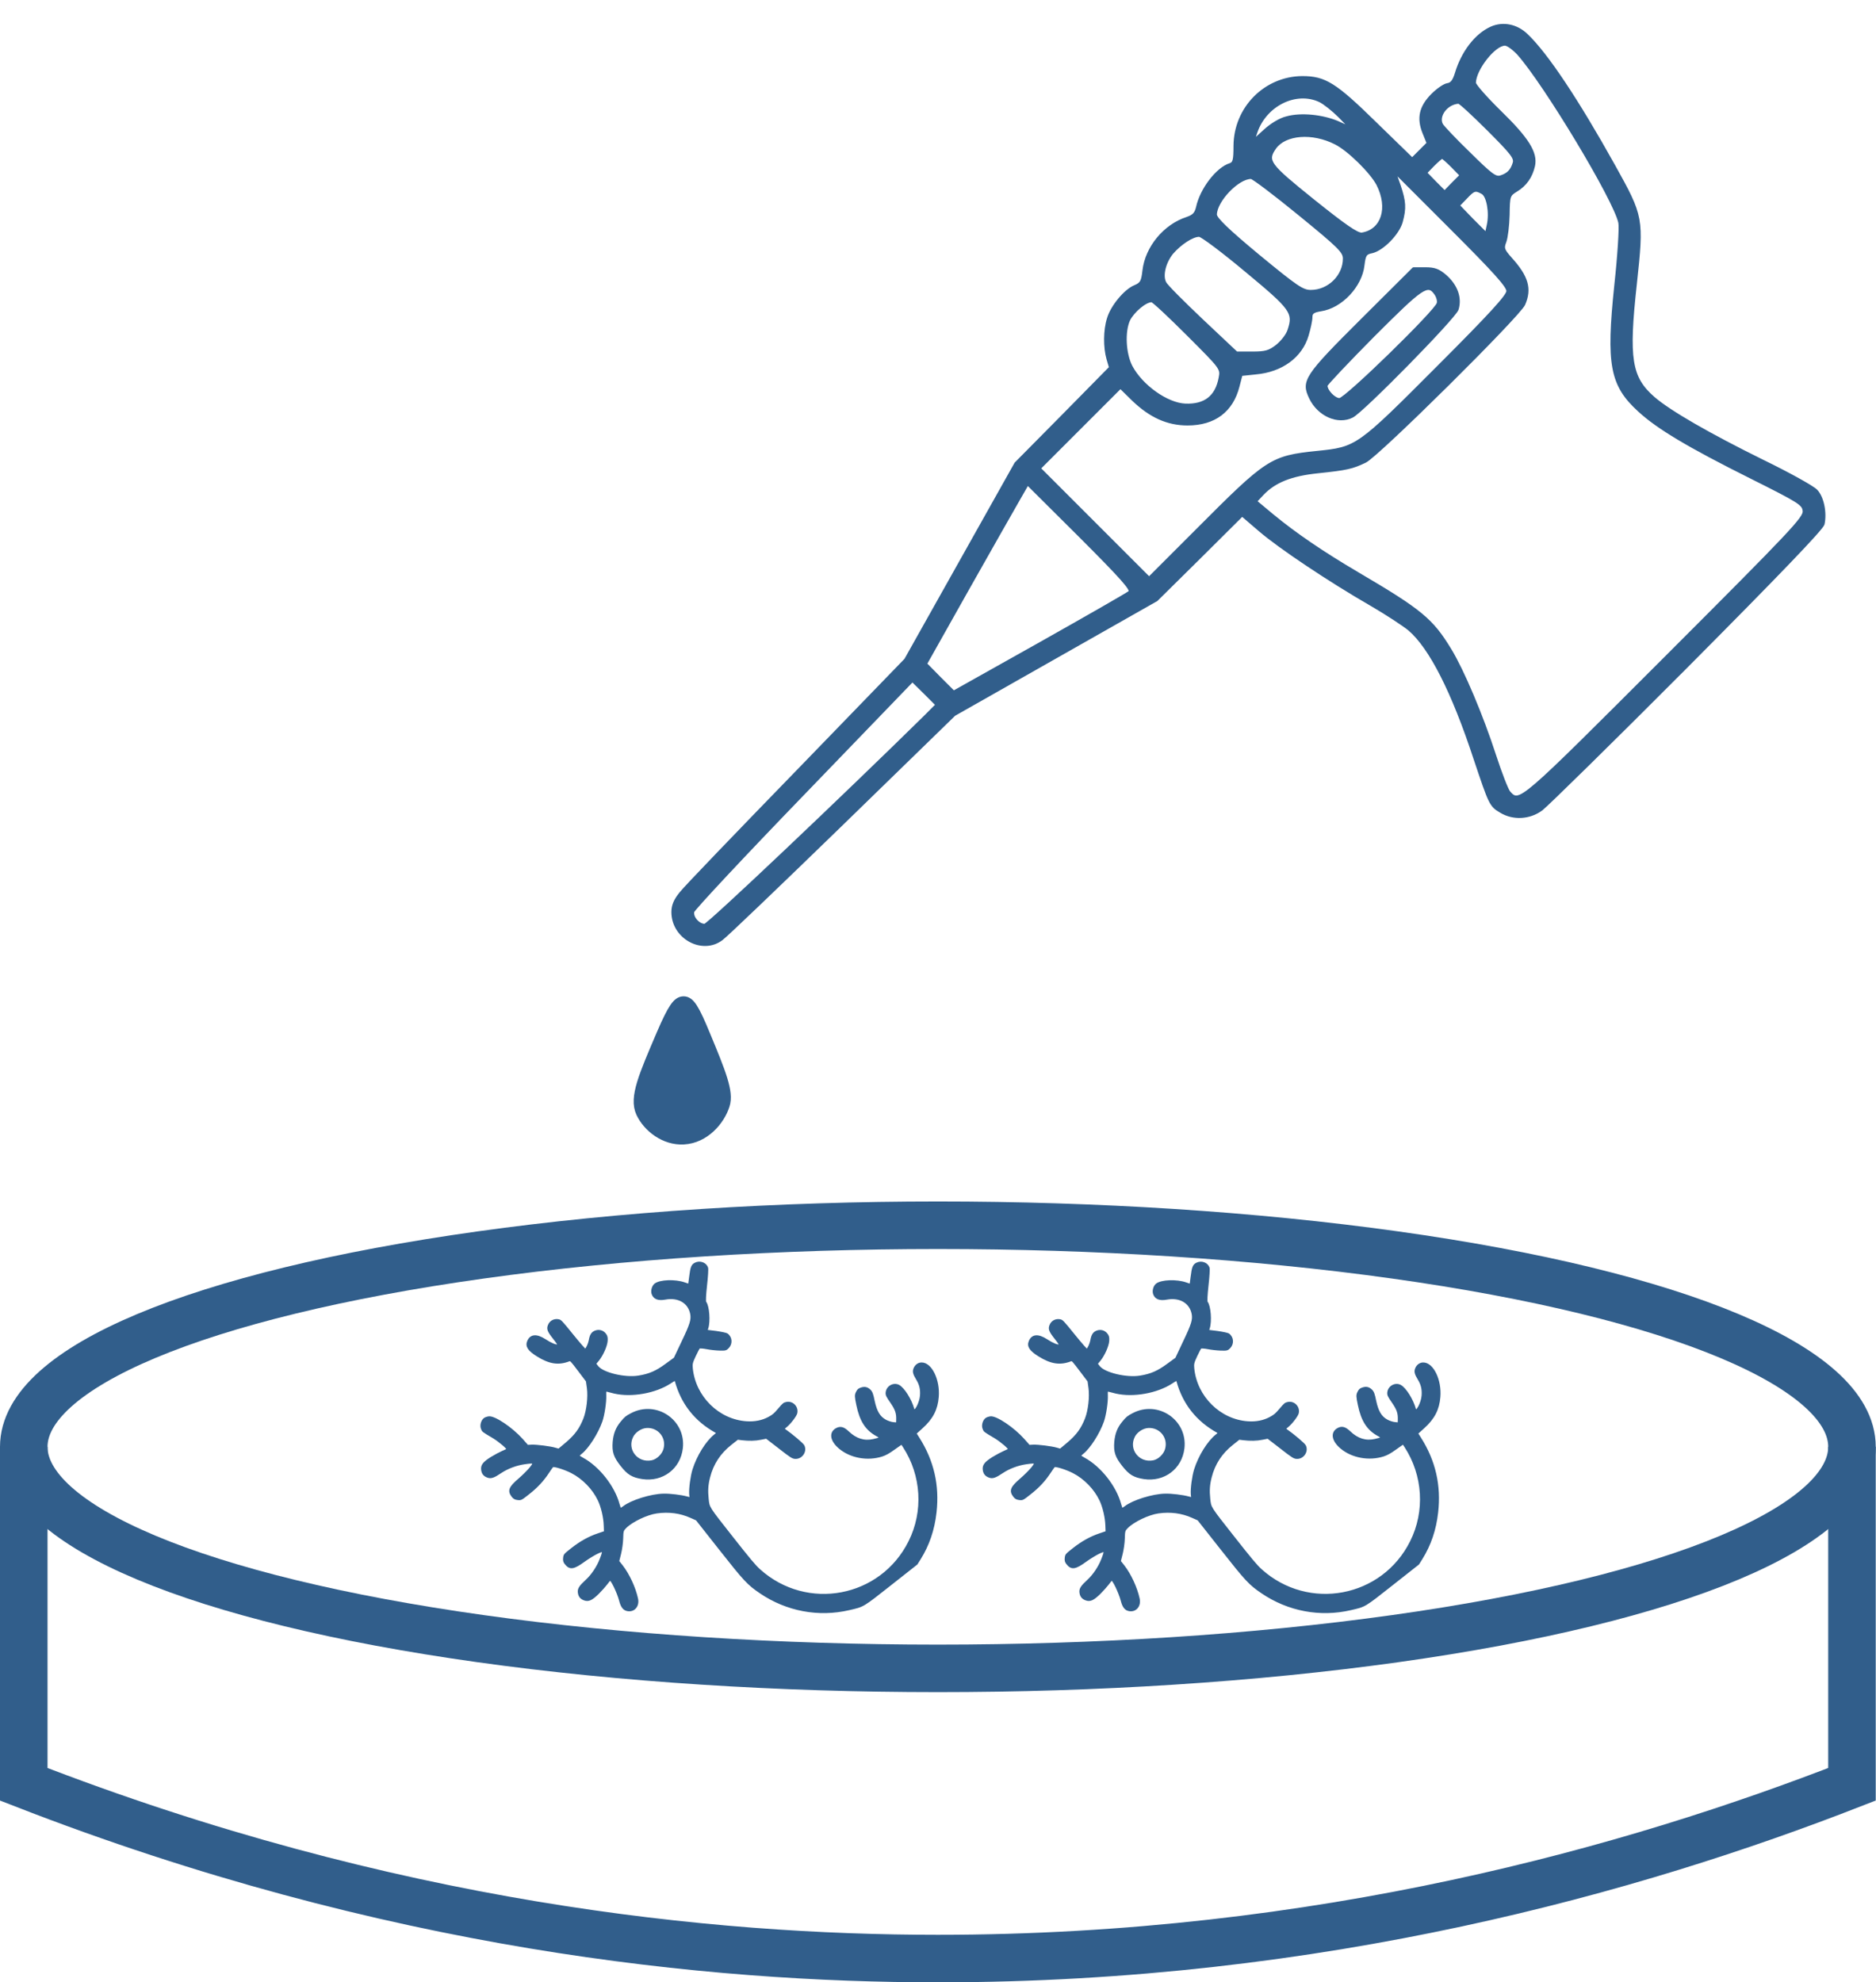 <?xml version="1.0" encoding="utf-8"?>
<!-- Generator: Adobe Illustrator 25.4.1, SVG Export Plug-In . SVG Version: 6.00 Build 0)  -->
<svg version="1.1" id="레이어_1" xmlns="http://www.w3.org/2000/svg" xmlns:xlink="http://www.w3.org/1999/xlink" x="0px"
	 y="0px" viewBox="0 0 710.5 750.7" style="enable-background:new 0 0 710.5 750.7;" xml:space="preserve">
<style type="text/css">
	.st0{fill:none;stroke:#315E8B;stroke-width:18;stroke-miterlimit:10;}
	.st1{fill:#315E8B;stroke:#315E8B;stroke-width:8.5;stroke-miterlimit:1;}
	.st2{fill:#315E8B;stroke:#315E8B;stroke-width:5;stroke-miterlimit:10;}
	.st3{fill:#315E8B;stroke:#315E8B;stroke-width:6;stroke-miterlimit:1;}
</style>
<ellipse class="st0" cx="355.2" cy="547.9" rx="346.2" ry="83.9"/>
<path class="st0" d="M9,547.9v127.8c138.7,54,260.3,66,346.2,66c144.8,0,263.9-33.9,346.2-66V547.9"/>
<g transform="translate(0,512) scale(0.1,-0.1)">
	<path class="st1" d="M5647.5,5015.2c-59.1-26.7-109.5-93.4-133.4-173.4c-8.6-27.6-17.1-39.1-32.4-41c-12.4-1.9-38.1-20-57.2-39.1
		c-45.7-45.7-55.2-88.6-33.3-143.8l16.2-40l-29.5-29.5l-29.5-29.5l-137.2,133.4c-154.3,151.5-193.4,175.3-279.1,175.3
		c-141-1-255.3-116.2-256.2-260.1c0-53.3-2.9-64.8-17.1-69.5c-49.5-15.2-110.5-95.3-124.8-162.9c-5.7-23.8-14.3-32.4-39.1-41
		c-84.8-27.6-153.4-110.5-163.8-198.1c-4.8-41.9-8.6-49.5-33.3-60c-37.2-15.2-87.6-76.2-101-121.9c-14.3-44.8-14.3-109.5-1.9-153.4
		l9.5-32.4l-179.1-181.9l-179.1-181l-208.6-371.5L3429,2622.4l-409.6-422.9c-225.8-232.4-424.8-439.1-441-460.1
		c-22.9-27.6-31.4-48.6-31.4-73.3c0-97.2,112.4-159.1,186.7-102.9c16.2,11.4,221,207.7,455.3,435.3l425.8,414.4l382.9,217.2
		l382.9,217.2l161.9,160l161.9,161l66.7-57.2c74.3-63.8,262-189.6,423.9-282.9c57.2-33.3,121-75.3,141.9-92.4
		c80-68.6,164.8-235.3,248.6-490.6c57.2-170.5,59.1-176.2,98.1-199.1c46.7-28.6,109.5-25.7,155.3,8.6
		c20,15.2,267.7,258.1,548.7,540.1c348.6,350.5,513.4,522,518.2,540.1c9.5,42.9-1.9,101.9-26.7,127.6
		c-12.4,13.3-102.9,63.8-202.9,112.4c-201,99.1-350.5,184.8-412.5,238.1c-88.6,77.2-100,147.6-68.6,432.5
		c26.7,248.6,25.7,253.4-81.9,446.8c-139.1,249.6-255.3,423.9-330.5,495.3C5744.7,5024.7,5692.3,5035.2,5647.5,5015.2z
		 M5749.4,4916.1c101-113.4,365.8-552.5,383.9-639.2c3.8-18.1-2.9-123.8-15.2-237.2c-31.4-300.1-17.1-378.2,89.5-475.3
		c71.4-65.7,188.6-135.3,421-251.5c186.7-93.4,200-101.9,202.9-127.6c2.9-25.7-41.9-73.3-523.9-555.4
		c-554.4-554.4-552.5-553.4-591.6-509.6c-7.6,8.6-32.4,72.4-54.3,140c-48.6,149.6-120,319.1-168.6,399.1
		c-69.5,114.3-110.5,148.6-350.5,289.6c-134.3,79.1-236.2,148.6-322.9,220l-62.9,52.4l25.7,27.6c45.7,47.6,107.6,72.4,208.6,82.9
		c109.5,11.4,130.5,16.2,180,40c48.6,23.8,583,553.4,601.1,595.4c25.7,59.1,12.4,104.8-49.5,173.4c-29.5,33.3-31.4,39.1-21.9,63.8
		c5.7,15.2,11.4,61,12.4,101.9c1,71.4,1.9,74.3,29.5,91.4c35.2,21,57.2,52.4,66.7,94.3c10.5,49.5-22.9,102.9-128.6,205.8
		c-52.4,51.4-95.3,100-95.3,108.6c1,51.4,74.3,144.8,114.3,144.8C5709.4,4951.4,5731.3,4935.2,5749.4,4916.1z M4998.8,4737.1
		c17.1-8.6,49.5-34.3,73.3-58.1l41.9-42.9l-46.7,21c-58.1,24.8-140,33.3-194.3,18.1c-24.8-5.7-59.1-26.7-83.8-49.5l-41.9-38.1
		l10.5,31.4C4793,4722.8,4909.2,4779.9,4998.8,4737.1z M5636.1,4628.5c89.5-89.5,102.9-106.7,97.2-125.7
		c-8.6-28.6-22.9-42.9-50.5-51.4c-19.1-5.7-36.2,7.6-117.2,87.6c-53.3,51.4-100,101-104.8,109.5c-17.1,32.4,18.1,80,62.9,82.9
		C5528.4,4732.3,5578.9,4685.6,5636.1,4628.5z M5057.8,4577c49.5-24.8,134.3-108.6,159.1-155.3c45.7-89.5,18.1-174.3-59.1-186.7
		c-17.1-1.9-62.9,29.5-182.9,125.7c-170.5,137.2-180,149.6-145.7,199.1C4867.3,4613.2,4970.2,4621.8,5057.8,4577z M5499.8,4489.4
		l32.4-33.3l-30.5-30.5l-30.5-31.4l-35.2,35.2l-35.2,36.2l27.6,28.6c15.2,15.2,30.5,28.6,33.3,28.6
		C5464.6,4522.7,5481.7,4507.5,5499.8,4489.4z M5709.4,4017.9c0-17.1-61-84.8-263.9-287.7c-303.9-304.8-306.7-306.7-457.2-322
		c-174.3-18.1-188.6-27.6-455.3-295.3l-181-181l-206.7,206.7l-207.7,207.7l152.4,152.4l153.4,153.4l47.6-46.7
		c65.7-62.9,130.5-92.4,206.7-92.4c101.9,0,168.6,50.5,192.4,143.8l11.4,43.8l54.3,5.7c98.1,8.6,172.4,62.9,196.2,143.8
		c7.6,25.7,14.3,56.2,14.3,68.6c0,16.2,6.7,21.9,36.2,26.7c77.2,11.4,152.4,91.4,161,170.5c4.8,39.1,8.6,44.8,33.3,49.5
		c40,9.5,99.1,69.5,111.5,114.3c14.3,52.4,12.4,77.2-7.6,137.2l-18.1,51.4l213.4-213.4C5658.9,4092.2,5709.4,4036,5709.4,4017.9z
		 M4921.6,4307.4c150.5-122.9,168.6-141,168.6-166.7c0-65.7-58.1-122.9-125.7-122.9c-31.4,0-53.3,15.2-198.1,134.3
		c-117.2,97.2-161.9,141-161.9,155.3c1,52.4,83.8,139.1,133.4,139.1C4745.4,4446.5,4828.3,4383.7,4921.6,4307.4z M5613.2,4389.4
		c21-10.5,32.4-75.3,21.9-121.9l-6.7-31.4l-52.4,52.4l-51.4,53.3l27.6,28.6C5581.8,4401.8,5587.5,4403.7,5613.2,4389.4z
		 M4718.7,4094.1c173.4-143.8,183.8-158.1,161.9-223.9c-5.7-19.1-26.7-44.8-45.7-60c-28.6-21.9-42.9-25.7-92.4-25.7h-59.1
		l-130.5,122.9c-71.4,67.6-135.3,131.5-140,141.9c-14.3,26.7-1.9,77.2,26.7,112.4c30.5,35.2,76.2,65.7,101.9,65.7
		C4551.1,4227.4,4631.1,4167.4,4718.7,4094.1z M4498.7,3852.1c127.6-127.6,127.6-127.6,121-162.9c-13.3-71.4-56.2-104.8-130.5-101.9
		c-69.5,2.9-165.7,71.4-204.8,145.7c-24.8,48.6-28.6,131.5-8.6,175.3c16.2,32.4,61.9,71.4,85.7,71.4
		C4367.2,3979.8,4428.2,3922.6,4498.7,3852.1z M4277.7,2878.6c-5.7-5.7-159.1-93.4-338.2-194.3l-327.7-183.8l-52.4,52.4l-52.4,53.3
		l154.3,274.3c85.7,151.5,172.4,304.8,193.4,341l37.2,64.8l199.1-198.1C4243.4,2935.7,4287.2,2887.2,4277.7,2878.6z M3502.3,2406.1
		c-302-297.2-820.2-788.7-833.5-788.7c-22.9,0-47.6,27.6-43.8,49.5c1.9,9.5,189.6,210.5,417.2,445.8l413.4,428.7l45.7-44.8
		l45.7-45.7L3502.3,2406.1z"/>
	<path class="st1" d="M5159.8,3911.2c-217.2-216.2-228.6-234.3-197.2-299.1s104.8-97.2,159.1-69.5c41,21,387.7,374.4,398.2,405.8
		c13.3,42.9-2.9,89.5-44.8,126.7c-26.7,22.9-41.9,28.6-77.2,28.6h-44.8L5159.8,3911.2z M5436,4007.4c7.6-10.5,12.4-26.7,9.5-36.2
		c-7.6-29.5-349.6-362.9-372.5-362.9c-19.1,0-49.5,31.4-49.5,51.4c0,4.8,80,89.5,178.1,188.6
		C5387.4,4034.1,5407.4,4048.3,5436,4007.4z"/>
</g>
<path class="st2" d="M266.6,392.3c-4.3-10.5-5.9-12.5-7.7-12.5c-1.8,0-3.5,2-7.8,12c-6.8,15.9-10.3,23.9-7.8,29.3s8.8,10.2,15.6,9.8
	c7.6-0.4,13.2-6.9,15-12.6C275.4,413.7,272.5,406.5,266.6,392.3z"/>
<g transform="translate(0,512) scale(0.1,-0.1)">
	<path class="st3" d="M1999.7,40.8c-8-18.8,1.7-34,35.4-54.9c46.2-28.8,80.1-33.9,121-18.1c5.3,1.8,7.7-0.9,35.8-38.1l30.2-39.8
		l3.7-26.6c4.5-33.6-1.5-85.2-13.3-115.6c-15.2-38.6-32.6-62.6-66.9-91.9l-29.5-24.8l-14.1,3.9c-18.9,5.5-69,11.9-88.4,11.2
		l-15.5-0.8l-20.9,23.6c-38.7,43.3-104,87.2-125.8,84.5c-6-0.8-13.8-3.4-17.1-6.1c-9.7-7.6-14.4-25.1-10.1-36.5
		c4.2-11.3,2.1-9.7,44.4-34.8c24.1-14.7,55.9-41.9,51.9-45c-1.4-1.1-10.1-5.2-18.8-9s-27.3-13.6-40.8-21.9
		c-29.4-18.5-37.7-28.9-35.7-45.8c1.7-14,8.1-22.2,21.4-27.1c12.8-4.9,23.3-1.2,50.8,17.3c24.3,16.4,59.2,29.4,90.5,33.6
		c36.2,5,37.4,3.9,20.4-17.4c-8-9.8-26.7-28.4-41.4-41.2c-37.8-32.2-42.9-45.1-25.8-66.9c5-6.3,10.3-9.2,19.5-10.2
		c12.5-1.4,12.8-1.3,41.6,21.4c32,25.2,54.9,49.9,74.8,80.4c7.3,11.2,14.4,21.1,16,22.5c4.6,3.7,46.7-9.5,71.9-22.6
		c42.6-21.8,81.2-61.2,101.9-104.5c12.5-25.9,21.9-66.7,22.7-97l0.9-23.6l-25.3-8.6c-35-11.8-67.2-29.8-100.1-55.8
		c-27.3-21.6-27.9-21.9-29.3-34.5c-1.1-9.1,0.4-14.9,5.4-21.2c17.1-21.8,31-19.9,71.1,9.3c15.8,11.3,38.3,25.1,49.7,30.5
		c24.7,11.5,25.3,10.2,12.1-23.8c-11.4-29.4-32.2-60.3-53.9-80.1c-24.3-22.3-30.3-31.8-28.7-45.4c1.7-14,8.1-22.2,21.4-27.1
		c16-5.9,28.1-0.2,52.9,24c11.2,11.2,25.1,26.9,30.9,34.5c5.8,7.6,11.6,15,13.2,16.3c5.1,4,29.8-47.2,38.1-78.7
		c5.5-21.9,13.6-33.2,26.7-36.3c25.7-6.1,45,15.5,38.9,43.7c-9.1,41.9-32.2,91.6-57.1,123.8l-14.3,18.1l7.1,28.3
		c3.9,15.6,7.6,41.7,8,58.1c0.8,28.4,1.3,30.1,12.2,41.4c23.9,23.9,80.2,51,117.7,56.2c45.8,6.6,89.6,0.8,129.2-17.1l21.7-9.6
		l86.4-109.6c95.6-121.4,108-134.6,155.3-166.8c99.3-67.4,220.2-90.3,336.2-63.2c56,13.1,49.1,8.9,158.3,94.9l97.8,77.1l12.7,20.2
		c32.3,52.1,51.8,109.1,59.2,175.3c11.5,102-9.6,194.5-64.7,281.3l-11.1,17.6l23.6,21.4c39.3,35.3,56.8,69.5,60.6,116.8
		c5.2,64.2-25.7,127.7-62,127.4c-11.8,0.1-23.1-8-27.9-20.8c-4.2-11.2-1.9-19.9,10.4-40c11.9-19.6,16.2-37.9,14.4-61.6
		c-2-27.9-22.9-67-27.4-51.4c-9.8,35.8-36.6,78.3-55.5,88.9c-19.6,10.8-45.1-3.4-47.1-25.8c-0.9-9.3,1.4-14.2,17.1-36.7
		c18.9-27.4,23.6-41.5,22.8-66.8l-0.4-12.9l-13.7,1.1c-7.6,0.7-20.7,4.9-29,9.4c-23.5,12.8-35.7,33.4-44.4,73.8
		c-5.2,26.1-8.1,33.6-14.9,40.4c-10.2,10-20.5,12.1-34.3,7.2c-8.7-2.9-11.5-5.9-16.2-15.4c-4.9-9.7-4.6-16.6,1.9-47.2
		c12.4-60.1,34-93.4,73.9-115.3c16.5-9,15.7-10.4-11.8-16.8c-35-8-66.5,1.8-95.5,29.5c-17.5,16.7-29.5,20.1-44.4,12.4
		c-26.9-14.2-22-45.2,11.3-73.1c41.7-35.1,105.8-46.6,160.5-29.3c13.7,4.5,26.3,11.4,46.6,26.1l28,19.7l7.9-11.9
		c69.8-107.5,78.1-244.6,21.1-358.6c-107.2-215.5-387.9-268.7-567.2-107.3c-17.6,15.9-37.1,39.1-105.2,125.6
		c-90.2,114.5-86.7,109.1-90.5,143.7c-3.2,30.4-1.9,52.7,5.4,81.2c12.9,51.3,39.9,92.3,82.3,125.7l25.2,19.8l16.2-2.1
		c26.4-3.1,50.3-2.7,72,1.8l20.5,4l49-37.8c44-34.4,50.3-38.5,61.1-38.6c24.2-0.9,41.7,26.2,30.9,47c-4,7.5-42,39.9-72,61
		c-3.9,2.4-3,4.3,5.4,11c14.8,11.6,37.1,40.6,39.7,51.2c5.3,22.7-14.4,43.6-37.1,39.5c-10.5-2-12.3-3.3-30.1-24.1
		c-15.6-18.6-21.5-23.6-37.4-32.2c-24.3-13.3-53.3-19.2-85-17c-106.1,7.1-195.5,95.3-206.1,203.3c-1.8,16.7-0.2,22.7,11.3,47.3
		c7.1,15.4,14.4,29,16.4,30.5c1.7,1.3,14.2,0.6,27.4-2c13.5-2.7,35.4-5.1,49-5.4c22.1-0.7,25,0.1,32.7,8.2
		c14.7,15.2,12.6,39.4-4.2,51.2c-3.2,2.1-22.1,6.1-41.5,8.9l-35.3,4.4l2.8,8.9c8.6,26.4,4.1,84-7.6,98.8c-2.3,2.9-1,28.2,2.9,63.1
		c3.7,32.3,5.6,62.1,4,66.7c-5.3,17.7-28.3,26-45.8,16.8c-12.2-6.4-15.3-13.9-19.8-50.1l-4-30.2l-17.1,5.8
		c-35.2,12.3-92.7,10.2-110.9-4.2c-9.7-7.6-14.4-25.1-10.1-37c6.3-17,21.8-23.2,47.9-18.4c50.2,9.4,89.5-13.5,98-56.6
		c4.2-22.2-1-39.6-32-104.4l-30.2-63.8L2522-47.4c-36.3-26.7-62.5-38.3-103.9-44.9c-51.4-8.4-134.5,11.4-154.5,36.8l-8.7,11.2
		l11.1,13.4c15.7,19.5,31,53.9,32.4,73c0.9,12.8-0.4,18.5-6.3,26c-9,11.4-23.2,15.5-37.2,10.3c-12.4-4.6-18.6-13.8-22-33.9
		c-2.4-13.3-10.5-31-15.8-35.2c-1.4-1.1-19.8,19.7-47.8,54.2c-45,55.6-45.6,56.3-56.1,57.9c-14.7,2.2-29-5.5-34.5-18.9
		c-6.5-14.6-3.4-23.1,18.4-50.7c14.5-18.4,18.4-24.8,15.6-25.8c-7.1-2.4-26.3,5.5-48.3,20C2032.4,66.6,2009.9,65,1999.7,40.8z
		 M2326.6-154.4c66-15,155.5,0.9,211.9,37.8c15.9,10.6,18.9,11.8,20.1,7.3c23.6-86.2,74.8-150.7,153.4-194.3
		c4.5-2.8,3.7-4.2-5.3-11.2c-31.1-24.9-64.7-78.8-81.1-130.7c-7.7-24.6-14-71.9-12.4-92.9l1.5-14.9l-12.8,3.3
		c-22.6,6.2-65.4,11.3-88.5,10.7c-47.9-0.9-122.5-24.3-151.8-47.3c-5.9-4.5-11.4-7.4-12.4-6.2s-3.3,8.7-5.8,16.7
		c-17.8,66.4-75.8,140.1-136.2,172.9c-7.2,4.1-13.9,8.2-14.9,9.4c-1,1.2,3.1,6,9,10.6c25.9,20.4,61.7,76.6,77.1,120.8
		c8.3,23.8,15.7,72.8,14.7,97.9c-0.6,17.6-0.2,18.7,6.2,17C2303.4-148.8,2315.5-151.8,2326.6-154.4z"/>
	<path class="st3" d="M2352.4-266.4c-17.7-21.4-26.3-43.8-29-74.2c-2.9-37.2,3.1-55.6,29-88.6c26.1-33.2,42.5-43,80.2-49
		c76.1-11.5,141.4,37.6,150.5,113.4c12.5,105.2-97.8,180-191.9,130.5C2371.2-244.9,2368.3-247.1,2352.4-266.4z M2448.9-284.8
		c46.1,2.7,79.8-39.9,66.4-84.3c-6.2-20.6-26.9-40-46.9-44c-55.8-11-98,43.3-73,93.2C2404.6-301.3,2428.1-285.8,2448.9-284.8z"/>
</g>
<g transform="translate(0,512) scale(0.1,-0.1)">
	<path class="st3" d="M3899.4,40.8c-8-18.8,1.7-34,35.4-54.9c46.2-28.8,80.1-33.9,121-18.1c5.3,1.8,7.7-0.9,35.8-38.1l30.2-39.8
		l3.7-26.6c4.5-33.6-1.5-85.2-13.3-115.6c-15.2-38.6-32.6-62.6-66.9-91.9l-29.5-24.8l-14,3.9c-18.9,5.5-69,11.9-88.4,11.2l-15.5-0.8
		l-20.9,23.6c-38.7,43.3-104,87.2-125.8,84.5c-6-0.8-13.8-3.4-17.1-6.1c-9.7-7.6-14.4-25.1-10.1-36.5c4.2-11.3,2.1-9.7,44.4-34.8
		c24.1-14.7,55.9-41.9,51.9-45c-1.4-1.1-10.1-5.2-18.8-9c-8.7-3.8-27.3-13.6-40.8-21.9c-29.4-18.5-37.7-28.9-35.7-45.8
		c1.7-14,8.1-22.2,21.4-27.1c12.8-4.9,23.3-1.2,50.8,17.3c24.3,16.4,59.2,29.4,90.5,33.6c36.2,5,37.4,3.9,20.4-17.4
		c-8-9.8-26.7-28.4-41.4-41.2c-37.8-32.2-42.9-45.1-25.8-66.9c5-6.3,10.3-9.2,19.5-10.2c12.5-1.4,12.8-1.3,41.6,21.4
		c32,25.2,54.9,49.9,74.8,80.4c7.3,11.2,14.4,21.1,16,22.5c4.6,3.7,46.7-9.5,71.9-22.6c42.6-21.8,81.2-61.2,101.9-104.5
		c12.5-25.9,21.9-66.7,22.7-97l0.9-23.6l-25.3-8.6c-35-11.8-67.2-29.8-100.1-55.8c-27.3-21.6-27.9-21.9-29.3-34.5
		c-1.1-9.1,0.4-14.9,5.4-21.2c17.1-21.8,31-19.9,71.1,9.3c15.8,11.3,38.3,25.1,49.7,30.5c24.7,11.5,25.3,10.2,12.1-23.8
		c-11.4-29.4-32.2-60.3-53.9-80.1c-24.3-22.3-30.3-31.8-28.7-45.4c1.7-14,8.1-22.2,21.4-27.1c16-5.9,28.1-0.2,52.9,24
		c11.2,11.2,25.1,26.9,30.9,34.5c5.8,7.6,11.6,15,13.2,16.3c5.1,4,29.8-47.2,38.1-78.7c5.5-21.9,13.6-33.2,26.7-36.3
		c25.7-6.1,45,15.5,38.9,43.7c-9.1,41.9-32.2,91.6-57.1,123.8l-14.3,18.1l7.1,28.3c3.9,15.6,7.6,41.7,8,58.1
		c0.8,28.4,1.3,30.1,12.2,41.4c23.9,23.9,80.2,51,117.7,56.2c45.8,6.6,89.6,0.8,129.2-17.1l21.7-9.6l86.4-109.6
		c95.6-121.4,108-134.6,155.3-166.8c99.3-67.4,220.2-90.3,336.2-63.2c56,13.1,49.1,8.9,158.3,94.9l97.8,77.1l12.7,20.2
		c32.3,52.1,51.8,109.1,59.2,175.3c11.5,102-9.6,194.5-64.7,281.3l-11.1,17.6l23.6,21.4c39.3,35.3,56.8,69.5,60.6,116.8
		c5.2,64.2-25.7,127.7-62,127.4c-11.8,0.1-23.1-8-27.9-20.8c-4.2-11.2-1.9-19.9,10.4-40c11.9-19.6,16.2-37.9,14.4-61.6
		c-2-27.9-22.9-67-27.4-51.4c-9.8,35.8-36.6,78.3-55.5,88.9c-19.6,10.8-45.1-3.4-47.1-25.8c-0.9-9.3,1.4-14.2,17.1-36.7
		c18.9-27.4,23.6-41.5,22.8-66.8l-0.4-12.9l-14.1,1.4c-7.6,0.7-20.7,4.9-29,9.4c-23.5,12.8-35.7,33.4-44.4,73.8
		c-5.2,26.1-8.1,33.6-14.9,40.4c-10.2,10-20.5,12.1-34.3,7.2c-8.7-2.9-11.5-5.9-16.2-15.4c-4.9-9.7-4.6-16.6,1.9-47.2
		c12.4-60.1,34-93.4,73.9-115.3c16.5-9,15.7-10.4-11.8-16.8c-35-8-66.5,1.8-95.5,29.5c-17.6,16.8-29.6,20.2-44.4,12.5
		c-26.9-14.2-22-45.2,11.3-73.1c41.7-35.1,105.8-46.6,160.5-29.3c13.7,4.5,26.3,11.4,46.6,26.1l28,19.7l7.9-11.9
		c70-107.9,78.3-244.9,21.4-358.9c-107.2-215.5-387.9-268.7-567.2-107.3c-17.6,15.9-37.1,39.1-105.2,125.6
		c-90.2,114.5-86.7,109.1-90.5,143.7c-3.2,30.4-1.9,52.7,5.4,81.2c12.9,51.3,39.9,92.3,82.3,125.7L4693-329l16.2-2.1
		c26.4-3.1,50.3-2.7,72,1.8l20.5,4l49-37.8c44-34.4,50.3-38.5,61.1-38.6c24.2-0.9,41.7,26.2,30.9,47c-4,7.5-42,39.9-72,61
		c-3.9,2.4-3,4.3,5.4,11c14.8,11.6,37.1,40.6,39.7,51.2c5.3,22.7-14.4,43.6-37.1,39.5c-10.5-2-12.3-3.3-30.1-24.1
		c-15.6-18.6-21.5-23.6-37.4-32.2c-24.4-13.4-53.4-19.4-85-17.1c-106.1,7.1-195.5,95.3-206.1,203.3c-1.8,16.7-0.2,22.7,11.3,47.3
		c7.1,15.4,14.4,29,16.4,30.5c1.7,1.3,14.2,0.6,27.4-2c13.5-2.7,35.4-5.1,49-5.4c22.1-0.7,25,0.1,32.7,8.2
		c14.7,15.2,12.6,39.4-4.2,51.2c-3.2,2.1-22.1,6.1-41.5,8.9l-35.3,4.4l2.8,8.9c8.6,26.4,4.1,84-7.6,98.8c-2.3,2.9-1,28.2,2.9,63.1
		c3.7,32.3,5.6,62.1,4,66.7c-5.3,17.7-28.3,26-45.8,16.8c-12.2-6.4-15.3-13.9-19.8-50.1l-4-30.2l-17.1,5.8
		c-35.2,12.3-92.7,10.2-110.9-4.2c-9.7-7.6-14.4-25.1-10.1-37c6.3-17,21.8-23.2,47.9-18.4c50.2,9.4,89.5-13.5,98-56.6
		c4.2-22.2-1-39.6-32-104.4L4454-23.9l-32.4-23.6c-36.3-26.7-62.5-38.3-103.9-44.9c-51.4-8.4-134.5,11.4-154.5,36.8l-8.7,11.2
		l11.1,13.4c15.7,19.5,31,53.9,32.4,73c0.9,12.8-0.4,18.5-6.3,26c-9,11.4-23.2,15.5-37.2,10.3c-12.4-4.6-18.6-13.8-22-33.9
		c-2.4-13.3-10.5-31-15.8-35.2c-1.4-1.1-19.8,19.7-47.8,54.2c-45,55.6-45.6,56.3-56.1,57.9c-14.7,2.2-29-5.5-34.5-18.9
		c-6.5-14.6-3.4-23.1,18.4-50.7c14.5-18.4,18.4-24.8,15.6-25.8c-7.1-2.4-26.3,5.5-48.3,20C3932.1,66.6,3909.5,65,3899.4,40.8z
		 M4226.3-154.4c66-15,155.5,0.9,211.9,37.8c15.9,10.6,18.9,11.8,20.1,7.3c23.6-86.2,74.8-150.7,153.4-194.3
		c4.5-2.8,3.7-4.2-5.3-11.2c-31.1-24.9-64.7-78.8-81.1-130.7c-7.7-24.6-14-71.9-12.4-92.9l1.5-14.9l-12.8,3.3
		c-22.6,6.2-65.4,11.3-88.5,10.7c-47.9-0.9-122.5-24.3-151.8-47.3c-5.9-4.5-11.4-7.4-12.4-6.2c-1,1.2-3.3,8.7-5.8,16.7
		c-17.8,66.4-75.8,140.1-136.2,172.9c-7.2,4.1-13.9,8.2-14.9,9.4c-1,1.2,3.1,6,9,10.6c25.9,20.4,61.7,76.6,77.1,120.8
		c8.3,23.8,15.7,72.8,14.7,97.9c-0.6,17.6-0.2,18.7,6.2,17C4203.1-148.8,4215.2-151.8,4226.3-154.4z"/>
	<path class="st3" d="M4252.1-266.4c-17.7-21.4-26.3-43.8-29-74.2c-2.9-37.2,3.1-55.6,29-88.6c26.1-33.2,42.5-43,80.2-49
		c76.1-11.5,141.4,37.6,150.5,113.4c12.4,105.2-97.9,180-191.9,130.5C4270.9-244.9,4267.9-247.1,4252.1-266.4z M4348.7-284.8
		c46.1,2.7,79.8-39.9,66.4-84.3c-6.2-20.6-26.9-40-46.9-44c-55.8-11-98,43.3-73,93.2C4304.3-301.3,4327.9-285.8,4348.7-284.8z"/>
</g>
</svg>
